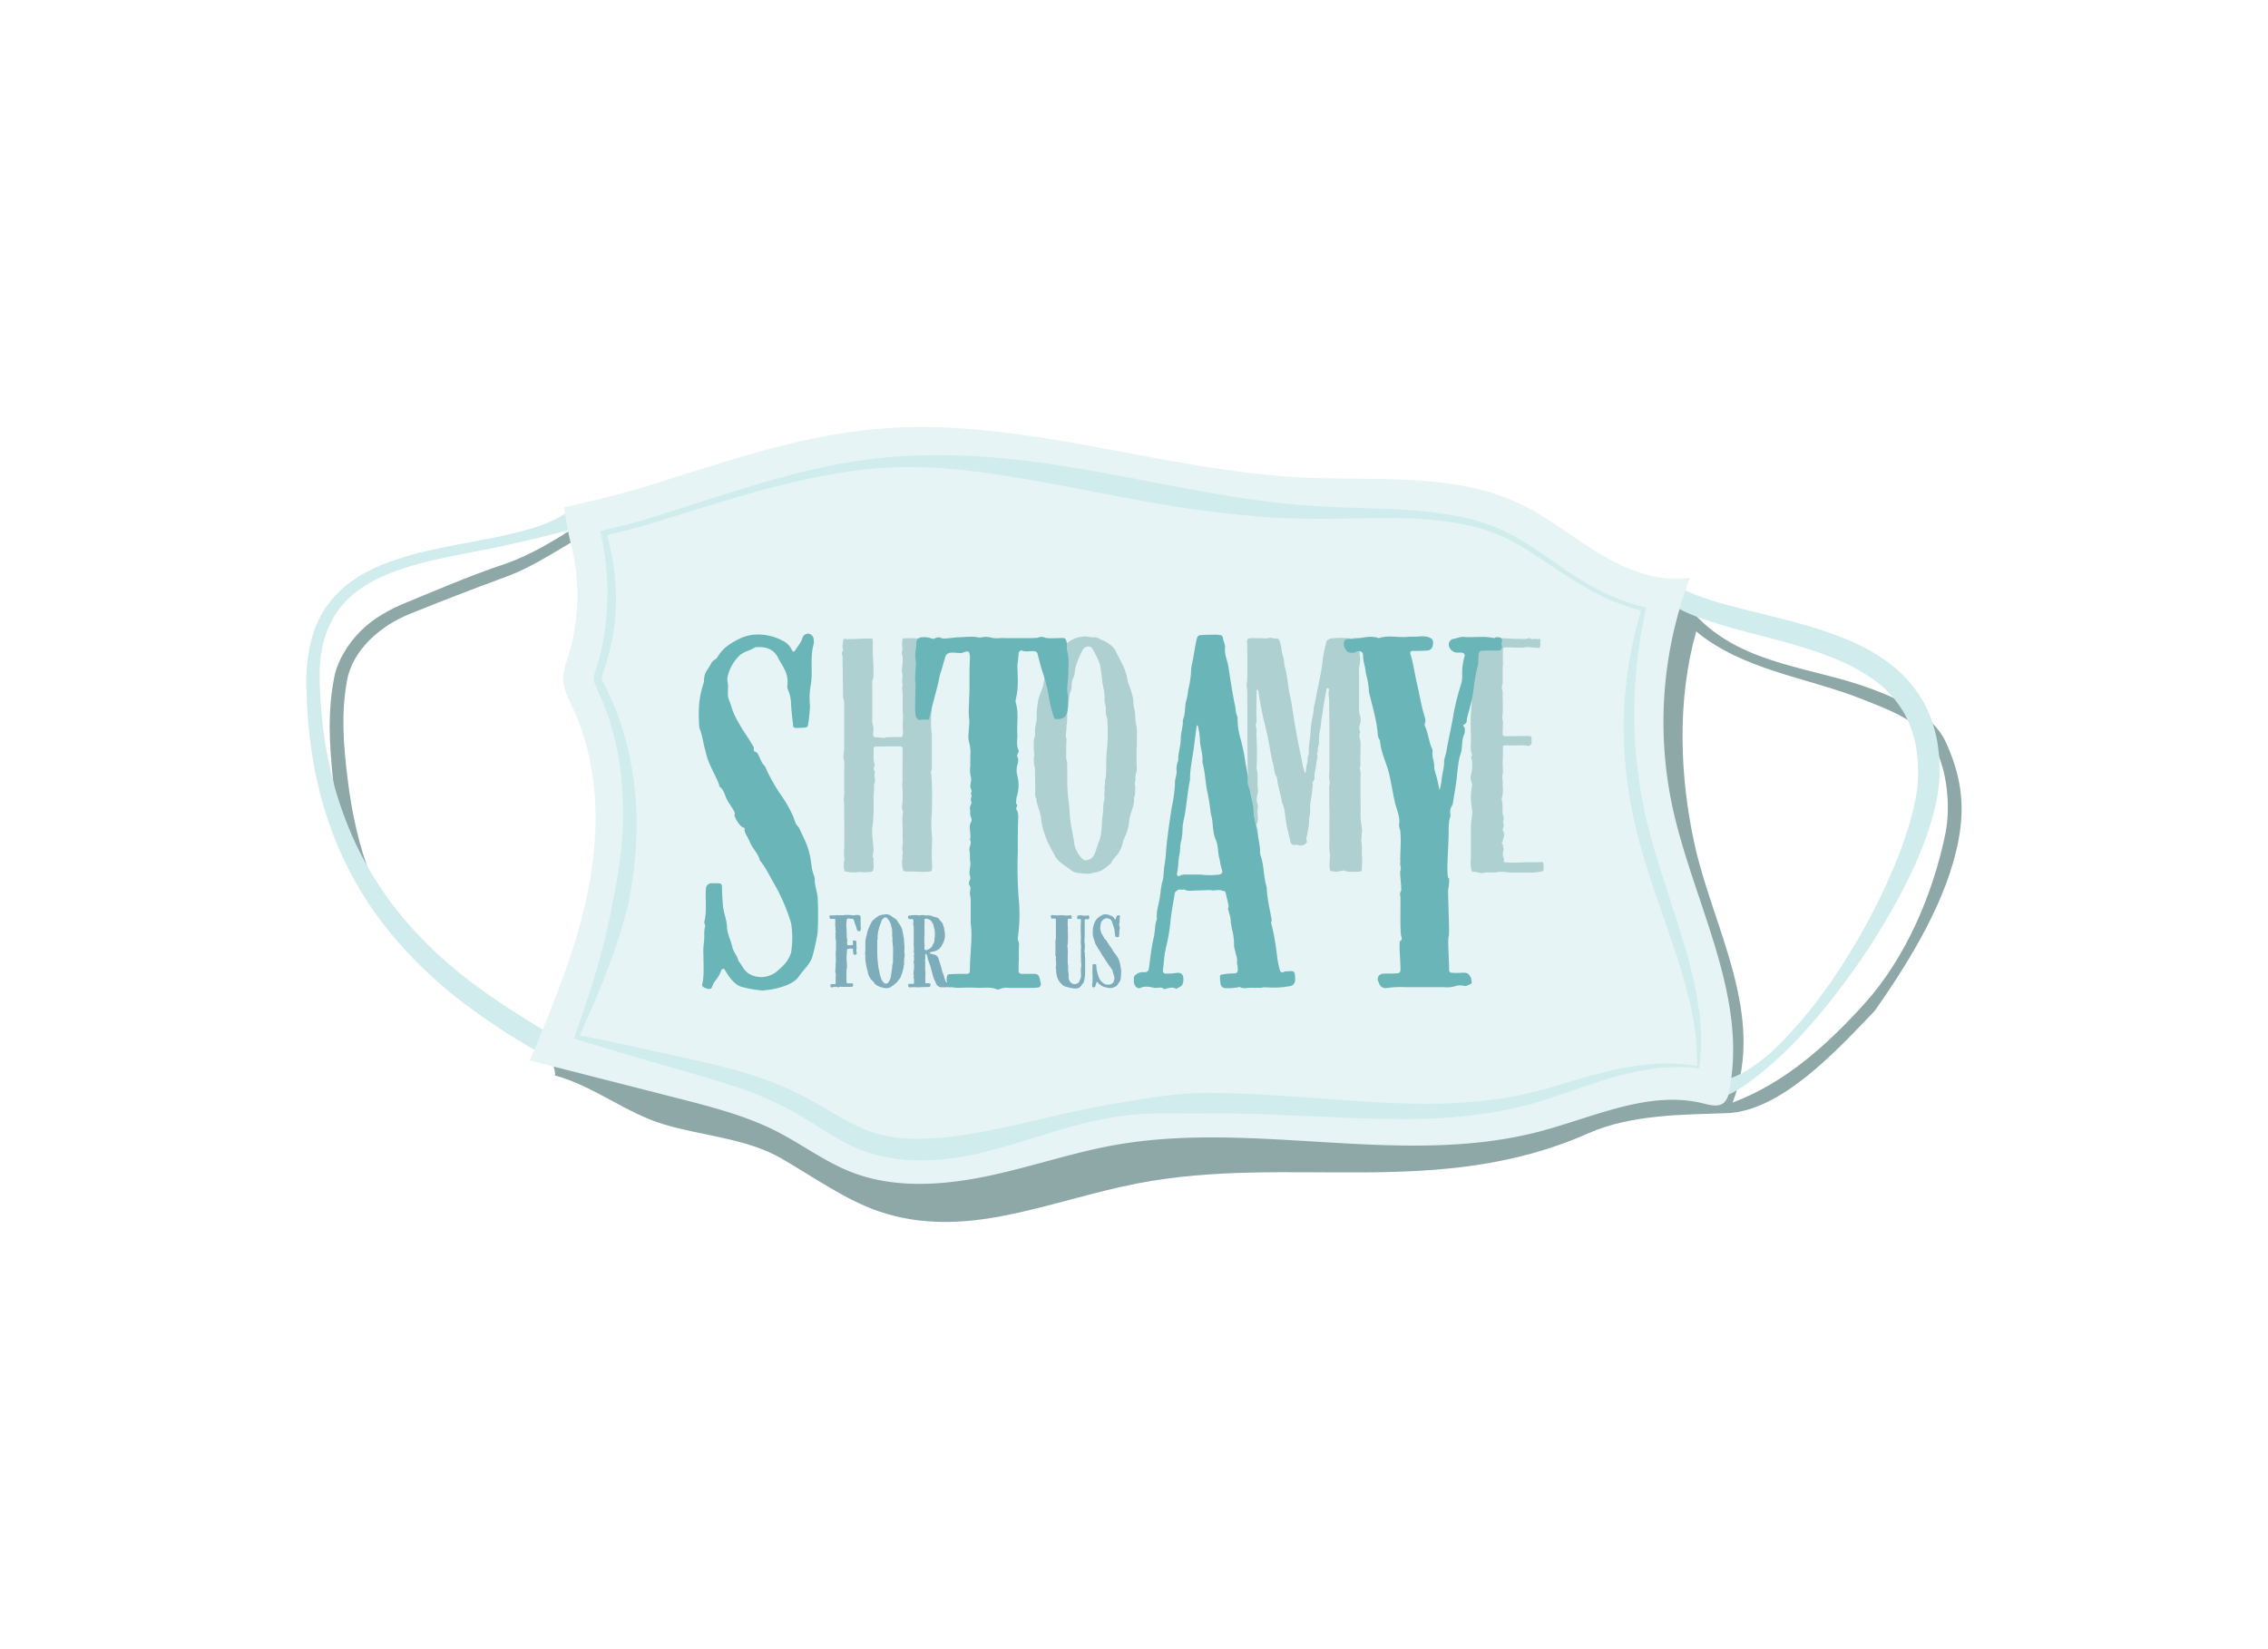 <svg xmlns="http://www.w3.org/2000/svg" viewBox="0 0 792 576"><defs><style>.cls-1{fill:#fff;}.cls-2{fill:#8da8a6;}.cls-3{fill:#d0eced;}.cls-4{fill:#e6f4f6;}.cls-5{fill:#7dacbb;}.cls-6{fill:#aed0d1;}.cls-7{fill:#6ab5b7;}</style></defs><g id="Layer_2" data-name="Layer 2"><g id="Layer_1-2" data-name="Layer 1"><rect class="cls-1" width="792" height="576"/><path class="cls-2" d="M679.59,259.41c-4.38-9.75-16-15.06-26.18-18.86C633,233,609.8,232.4,593.31,216.14c-7.64-7.9-6.43-5-5.88-6.48-11,1.66-11.79,3-21-2.77S548.11,194,538.29,189.37c-22.83-10.82-50.32-7.64-74.7-9-49.07-2.63-100-21-148.4-17.09-28.54,2.33-57,12.52-85.23,21.2-5.87,1.81-25-7.1-25-7.1s-2.86,4.61-2.68,5.79c-8.06,5.25-17.15,10.85-26.2,13.88-11.62,3.88-23.1,8.83-34.54,13.54-5.59,2.31-11.21,5.4-15.63,9.84s-8.09,10.37-9.21,16.21c-2.34,12.19-1.7,23.33-.35,36.23,2.43,23.32,12,45.92,28.94,62.37,13.87,13.44,30.61,23.66,47.4,33.2-.55,1.31,1.61,5.88,1.06,7.18,13.71,3.7,24.7,13.09,38.13,17.1,13.25,4,28.86,4.87,40.94,11.86,11.06,6.39,22.58,14.63,34.2,18.55,14.63,4.94,29.13,4.38,44.58,1.28,14.89-3,30.57-8.18,45.67-11.09,53.25-10.27,104.57,5.89,157.47-17.53,14.95-6.62,33.36-6.46,48.32-7,19-.71,38.36-21.91,51.61-35.74,13-18.51,25.28-39,29.22-59.42C686.26,281.23,684.87,271.13,679.59,259.41Zm-466.2,63.85c-3.19,15.37-8.17,29.92-14,44.68-17.42-10.31-35-20.41-50.25-33.1-17.78-14.79-25-40.16-27.73-62.63-1.51-12.13-2.3-22.76-.28-34.32,1.89-10.82,11.68-19.35,22-23.49,11.05-4.43,22.24-8.81,33.46-12.91,10.26-3.74,18.82-10,28.34-15.14.31,1.53,1.93,15.49,2.26,17.09,2.86,13.94,2.78,25.2-.75,38.88-.73,2.84-2,5.93-1.87,9,.18,3.28,1.79,6.32,3.2,9.27C216.78,279.55,217.55,303.18,213.39,323.26Zm465.92-31.92c-4.38,21.15-13.88,43.36-28.28,59.28-12.78,14.12-27.58,27.6-46,34.47,11.77-30.42-6.77-60.9-13.21-89.89-5.29-23.83-6.25-50.78.5-74.67,16.29,13.57,39.06,16.13,57.86,23.63,9.07,3.63,20.23,7.43,25.21,16.42C680,268.91,681.27,281.88,679.31,291.34Z"/><path class="cls-3" d="M583.92,203.7a44.75,44.75,0,0,0,6.73,3.43c2.36,1,4.85,1.87,7.36,2.67,5.06,1.57,10.29,2.84,15.57,4.14,10.54,2.65,21.37,5.19,31.86,9.61a65.69,65.69,0,0,1,15,8.64A43.46,43.46,0,0,1,672,245.76a46,46,0,0,1,5,17l.22,2.18c.06.73,0,1.45.07,2.18l0,2.17,0,1.09,0,1.11a56.62,56.62,0,0,1-1.16,8.66,96.94,96.94,0,0,1-5,16.17,158.42,158.42,0,0,1-7,15.13,238.91,238.91,0,0,1-17.36,28.14c-1.6,2.23-3.25,4.44-4.92,6.62s-3.37,4.35-5.12,6.48c-3.5,4.24-7.13,8.38-11,12.32a138.46,138.46,0,0,1-12.41,11.1,63,63,0,0,1-7.08,4.84,28.72,28.72,0,0,1-8.7,3.39l-.29-6.84a14.2,14.2,0,0,0,7-.89,34.65,34.65,0,0,0,7-3.5,68,68,0,0,0,12.14-10.44,143.09,143.09,0,0,0,10.52-12.28q2.48-3.21,4.82-6.52t4.5-6.73a226.85,226.85,0,0,0,15.54-28.34c4.39-9.77,8.24-19.88,10.19-30.06a49.45,49.45,0,0,0,.85-7.55c.06-1.22,0-2.54-.06-3.8,0-.64,0-1.28-.08-1.91l-.21-1.88a38.21,38.21,0,0,0-4.3-14.12,36.58,36.58,0,0,0-9.54-11.11,61.56,61.56,0,0,0-13.26-7.63c-9.58-4.17-20.06-6.78-30.61-9.54-5.28-1.4-10.61-2.86-15.92-4.66a62.37,62.37,0,0,1-15.58-7.42Z"/><path class="cls-3" d="M204.52,183.37c-6.12,1.88-12,3.4-17.82,4.78S175,190.87,169.21,192s-11.64,2.23-17.36,3.54a100.78,100.78,0,0,0-16.69,5.1,56.47,56.47,0,0,0-7.64,3.88l-1.75,1.2-.87.6c-.28.21-.54.44-.82.66l-1.62,1.34c-.51.48-1,1-1.49,1.47A31.32,31.32,0,0,0,113,224.24a45.76,45.76,0,0,0-1.29,8.36c0,.36-.06.71-.08,1.07v1.07l0,2.14c0,1.41.08,2.9.13,4.35a163.67,163.67,0,0,0,1.66,17.43,153.9,153.9,0,0,0,3.67,17A135.76,135.76,0,0,0,123,292a121.57,121.57,0,0,0,18.31,29.25,147.15,147.15,0,0,0,25.51,23.44c9.35,6.9,19.36,12.95,29.47,19L192.69,370a231,231,0,0,1-30.36-19.34,154.2,154.2,0,0,1-26.24-25.09,124.74,124.74,0,0,1-18.62-31.22,140.38,140.38,0,0,1-5.72-17.24,158.66,158.66,0,0,1-3.37-17.78,172,172,0,0,1-1.32-18,59.82,59.82,0,0,1,1.79-18.27,35.29,35.29,0,0,1,9.3-16.14c.57-.54,1.12-1.09,1.7-1.62l1.83-1.46c.31-.24.6-.5.92-.72l1-.65,1.94-1.29a57.76,57.76,0,0,1,8.24-4.06,108.87,108.87,0,0,1,17.32-5.12c5.83-1.3,11.68-2.36,17.49-3.48a162.33,162.33,0,0,0,17.19-4,46.89,46.89,0,0,0,15.39-7.71Z"/><path class="cls-4" d="M307.38,149.72c49.77-4.05,98.5,14.83,148.4,17.1,25.28,1.15,52-1.74,74.69,9,10,4.72,18.63,11.83,28.1,17.53s20.56,10.11,31.59,8.45A141.61,141.61,0,0,0,584,281.67c7.21,33.49,26.72,66.24,19.75,99.77a6.33,6.33,0,0,1-1.73,3.7c-1.87,1.61-4.76.87-7.19.26-19-4.72-38.16,4.77-57.06,9.76-47.91,12.63-99.51-3.92-148.36,4.75-15.45,2.74-30.31,8-45.67,11.09s-31.83,4.07-46.39-1.6c-9.35-3.64-17.38-9.79-26.3-14.32-10.65-5.41-22.41-8.42-34-11.4L185,370.39c8.28-19.76,16.61-39.68,20.61-60.64S209,266.47,199.9,247c-1.4-3-3-6-3.2-9.28-.17-3.07,1-6.06,1.87-9a72.09,72.09,0,0,0,.75-38.9A123.49,123.49,0,0,1,197,177.24s19.31-4.52,25.2-6.31C250.11,162.42,277.92,152.12,307.38,149.72Z"/><path class="cls-3" d="M321.16,405.3a60.84,60.84,0,0,1-16.7-2.35,47,47,0,0,1-7.94-3.17c-2.51-1.25-4.88-2.62-7.17-4-4.58-2.82-8.94-5.67-13.45-8.13a115.93,115.93,0,0,0-14.08-6.35c-9.73-3.63-20-6.3-30.17-9.28s-20.35-5.93-30.48-9.07h0l-.77-.2.28-.78c3.6-10.18,7-20.4,9.74-30.77,1.35-5.18,2.5-10.4,3.41-15.64a149.26,149.26,0,0,0,2.73-15.67,124.72,124.72,0,0,0,0-31.72,99.18,99.18,0,0,0-3.38-15.52c-.4-1.27-.77-2.55-1.26-3.78s-.89-2.5-1.43-3.71-1-2.44-1.59-3.67l-.84-1.88c-.14-.32-.27-.65-.41-1a6.62,6.62,0,0,1-.37-1.31v-.19a5.18,5.18,0,0,1,.18-1.11l.23-.83.48-1.58c.33-1,.65-2,.93-3.05.58-2,1-4.1,1.43-6.17A96.47,96.47,0,0,0,212,211.77a91,91,0,0,0-.22-12.68,101.85,101.85,0,0,0-1.93-12.59h0l-.2-1,.91-.22c3.81-.91,7.6-1.84,11.37-2.86,1.89-.49,3.72-1.05,5.59-1.65l5.6-1.75c7.46-2.36,14.89-4.81,22.38-7.13s15-4.6,22.62-6.54a218.45,218.45,0,0,1,23.18-4.62A178.24,178.24,0,0,1,325,159a234.36,234.36,0,0,1,23.71.95c15.76,1.37,31.27,4.17,46.63,7.08s30.61,6,46,8c7.7,1,15.4,1.65,23.2,2s15.63.51,23.49.9a140.4,140.4,0,0,1,23.5,2.9,69.11,69.11,0,0,1,11.37,3.58A70.67,70.67,0,0,1,533.34,190c6.66,4.22,12.88,9,19.53,13a73.92,73.92,0,0,0,21.31,9.05h0l.68.16-.15.72a169.36,169.36,0,0,0-4,40.27c.09,3.36.26,6.73.57,10.08.15,1.68.29,3.35.51,5s.42,3.34.67,5A171.64,171.64,0,0,0,576.68,293c3.56,13,8.26,25.83,12.06,39,.94,3.3,1.79,6.63,2.58,10s1.39,6.76,1.89,10.17a91.41,91.41,0,0,1,.82,10.32,68.16,68.16,0,0,1-.68,10.31h0l0,.38-.39-.05a63.65,63.65,0,0,0-17,.35,107.51,107.51,0,0,0-16.56,4c-5.44,1.71-10.82,3.67-16.29,5.48a138.65,138.65,0,0,1-16.81,4.63,181.68,181.68,0,0,1-34.69,3.25c-11.58.06-23.11-.49-34.56-1s-22.86-1.07-34.2-.94c-5.67.06-11.33,0-17,0a104.11,104.11,0,0,0-16.92,1.28A159.79,159.79,0,0,0,372.3,394c-5.49,1.55-10.93,3.34-16.46,5s-11.14,3.29-16.92,4.46c-2.89.57-5.82,1.06-8.78,1.38A89.25,89.25,0,0,1,321.16,405.3Zm0-7.56c10.92-.09,21.95-2.29,33.1-4.74l16.81-3.86c5.64-1.27,11.3-2.52,17.05-3.47s11.48-2,17.26-2.76a120.9,120.9,0,0,1,17.41-1.2c11.61.11,23.14.89,34.59,1.69s22.85,1.75,34.23,2a184.22,184.22,0,0,0,33.88-1.9A135.1,135.1,0,0,0,542,379.63c5.48-1.61,11-3.3,16.59-4.73a109.86,109.86,0,0,1,17.09-3.15,61.65,61.65,0,0,1,17.32.68l-.43.34h0a81.56,81.56,0,0,0-.35-10.14c-.33-3.35-.9-6.68-1.55-10a181.31,181.31,0,0,0-5.42-19.53c-4.19-12.89-9.16-25.64-12.73-38.95a153.19,153.19,0,0,1-4.16-20.28c-.23-1.72-.45-3.43-.6-5.15s-.32-3.44-.43-5.16c-.23-3.45-.29-6.91-.29-10.36a141.44,141.44,0,0,1,6.28-40.66l.53.88h0a78.12,78.12,0,0,1-21.75-9.17c-6.79-4-13.1-8.69-19.73-12.75a65.15,65.15,0,0,0-10.31-5.21A68.58,68.58,0,0,0,511,183.12,125.56,125.56,0,0,0,487.87,181c-7.78-.14-15.6.11-23.46.18s-15.79-.07-23.66-.66A416.8,416.8,0,0,1,394,174c-15.41-2.81-30.65-6-46-8.31s-30.88-3.46-46.3-1.68-30.59,5.6-45.56,10c-7.49,2.22-14.95,4.58-22.45,6.86l-5.61,1.74c-1.85.59-3.76,1.17-5.66,1.66-3.8,1-7.6,1.95-11.4,2.9l.71-1.18h0a80.07,80.07,0,0,1,2.69,12.77,83,83,0,0,1,.63,13.09,68.77,68.77,0,0,1-1.6,13c-.48,2.14-1,4.27-1.67,6.36-.3,1.06-.61,2.1-.94,3.12l-.46,1.5-.19.73a3.53,3.53,0,0,0-.1.47v-.19a6.5,6.5,0,0,0,.22.62q.18.43.39.87l.86,1.79c.61,1.21,1.16,2.48,1.74,3.72s1.08,2.53,1.6,3.8,1,2.57,1.44,3.86a102.9,102.9,0,0,1,4.16,15.94,118.78,118.78,0,0,1,1.74,16.4,125.91,125.91,0,0,1-.56,16.48,148.53,148.53,0,0,1-2.47,16.29q-2.07,8-4.77,15.7c-3.58,10.3-7.85,20.28-12.4,30.1l-.49-1h0c10.4,2.1,20.75,4.37,31.1,6.64s20.75,4.42,31.05,7.78A108.62,108.62,0,0,1,278.8,382c4.89,2.45,9.5,5.25,14,7.83s8.95,4.94,13.62,6.16A53.4,53.4,0,0,0,321.16,397.74Z"/><path class="cls-5" d="M290.21,344.83A.92.92,0,0,1,290,344a.35.35,0,0,1,.35-.28,9.57,9.57,0,0,1,1.09,0c.28,0,.36-.07.36-.36a4.28,4.28,0,0,0,0-1,3.45,3.45,0,0,0,0-.86c0-.36.18-.76,0-1.16.21-.35-.19-.68-.08-1.07,0-.08,0-.19,0-.3a4.83,4.83,0,0,1,.08-1.07,5.26,5.26,0,0,0,0-1c0-.57.14-1.15.1-1.76l-.07-1.81c0-.61.11-1.23.11-1.83,0-.94,0-1.88,0-2.81a.72.72,0,0,0-.07-.4c-.18-.33,0-.65-.11-1s.18-.58,0-.87.18-.54,0-.8a1.16,1.16,0,0,0,0-.86c-.15-.25.11-.54,0-.86a1.72,1.72,0,0,1-.08-.8v-1.91a.23.23,0,0,0-.25-.25c-.39,0-.79,0-1.19,0a.56.56,0,0,1-.57-.47,1.1,1.1,0,0,1,0-.51.23.23,0,0,1,.25-.25c.54,0,1.07,0,1.58,0,.33,0,.69-.11,1-.08a2.11,2.11,0,0,0,1,0,4.5,4.5,0,0,0,1.27,0,4.63,4.63,0,0,1,1.19-.07,7,7,0,0,1,1.51.11,6.75,6.75,0,0,0,1.19,0c.32-.29.72,0,1-.07a.78.78,0,0,1,.87.68c0,.29,0,.62,0,.9v2.13a2.38,2.38,0,0,0,.07.68c.11.36-.1.69-.1,1.05,0,0-.07.07-.07.07a1,1,0,0,1-.94,0,1.94,1.94,0,0,1-.33-.68,7.43,7.43,0,0,0-.54-1.63,16.18,16.18,0,0,0-.54-1.62.34.34,0,0,0-.36-.25l-1.26-.1c-.11,0-.22-.05-.29-.05a.63.63,0,0,0-.5.55,14.92,14.92,0,0,0-.15,1.76,41,41,0,0,1,.15,4.19,1.31,1.31,0,0,0,.1.5,4.7,4.7,0,0,1,.08,1.29c-.18.22,0,.44,0,.65s.11.44.29.44c.5,0,1,0,1.47-.07.22,0,.22.1.25-.37,0-.28,0-.57,0-.79s-.1-.25,0-.33a.81.81,0,0,1,.76-.1c.36.15.4.18.43.57a13.28,13.28,0,0,0,.11,2c0,.1-.07.21-.07.28a2.61,2.61,0,0,0,.07,1.3.66.66,0,0,1-.11.58.29.29,0,0,1-.28.21h-.4a.32.32,0,0,1-.36-.28,2.16,2.16,0,0,0-.11-.79c-.11-.18,0-.37,0-.58s0-.54-.39-.47a2,2,0,0,1-.47,0c-.39-.11-.76.15-1.15.19,0,0-.11.1-.11.14V332c0,1-.22,1.9-.15,2.84l.15,2.31a3.73,3.73,0,0,1-.15,1.4c-.07.11,0,.25,0,.4a37.94,37.94,0,0,0,0,4.1c0,.3.11.4.36.4l1.66,0a.34.34,0,0,1,.21.14,1.42,1.42,0,0,1,0,.79.58.58,0,0,1-.5.29c-1.12,0-2.24,0-3.35,0a2.69,2.69,0,0,0-1.09.11.76.76,0,0,1-.5,0c-.29-.1-.54-.25-.83,0-.32-.22-.57,0-.87.07h-.39A.27.27,0,0,1,290.21,344.83Z"/><path class="cls-5" d="M307.23,344.64a5.31,5.31,0,0,1-1.8-1.07c-.07-.37-.9-1.16-1.12-1.37a5.2,5.2,0,0,1-1.3-2.92,19.67,19.67,0,0,1-.64-2.81c0-.11,0-.22,0-.3a4.4,4.4,0,0,1-.18-1.58c0-.46,0-.93-.08-1.4s.08-.87.08-1.3,0-1,0-1.44V329a12,12,0,0,1,.5-2.56,3.75,3.75,0,0,0,.11-.57c0-.15,0-.3.08-.4a23.77,23.77,0,0,1,1.58-3.61,10.11,10.11,0,0,1,2.52-2.05,7.87,7.87,0,0,1,2.6-.47,2.68,2.68,0,0,1,1.84.76c.82.64,1.76.9,2.12,1.91a8.51,8.51,0,0,1,1.55,2.81c0,.14.25,1.26.29,1.37a10.85,10.85,0,0,0,.22,1.33,3,3,0,0,1,.1,1,11,11,0,0,0,.11,1.48,10.27,10.27,0,0,1,0,1.84,4.63,4.63,0,0,0,.1,1.4c.08.11,0,.29,0,.4,0,.58-.18,1.11-.18,1.66a13.89,13.89,0,0,0,0,1.58c-.29.47-.07,1-.32,1.48a14.84,14.84,0,0,1-.83,2.66c-.22.87-.83,1.12-1.23,1.92,0,.1-1.11.75-1.18,1.12a2,2,0,0,0-.94.57,3,3,0,0,1-2.13.47A9,9,0,0,1,307.23,344.64Zm3-1.58a2.31,2.31,0,0,0,.4-.65,2.46,2.46,0,0,0,.43-1.19c.18-1,.36-2.31.5-3.31a4.18,4.18,0,0,1,.26-1.59.93.93,0,0,0,0-.29c0-1.83.11-3.71,0-5.55a20.18,20.18,0,0,1-.18-2.2,3.91,3.91,0,0,0,0-.9,2.24,2.24,0,0,1-.07-1c0-.29-.07-.69,0-1a5.89,5.89,0,0,0-.32-1.77,3.59,3.59,0,0,0-.11-.57,5.15,5.15,0,0,0-1.33-2.31c-.15-.11-.22-.29-.4-.29s-.5-.07-.68.11c-.37.36-.8.65-.94,1.15-.22.87-.65,1.62-.83,2.49a13.13,13.13,0,0,0-.5,2.63v.47a1.24,1.24,0,0,1,0,.61,1.35,1.35,0,0,0-.11.57v3a36.25,36.25,0,0,0,.36,6c0,.91.47,1.74.47,2.67.36,1,.5,2.27,1.48,3.06a.78.78,0,0,0,.86.33C309.68,343.46,310.08,343.49,310.22,343.06Z"/><path class="cls-5" d="M317.51,344.83a.28.28,0,0,1-.22-.15,1,1,0,0,1-.07-.94.18.18,0,0,1,.18-.1c.14,0,.5,0,.68,0,.33-.07.65,0,1,0a2.71,2.71,0,0,0,.07-1.2,1.83,1.83,0,0,0-.15-1.07v-.12c.26-.39,0-.82,0-1.25a1.94,1.94,0,0,1,0-.4,10.87,10.87,0,0,0,.15-3.06,1.63,1.63,0,0,1,0-1.09,1.52,1.52,0,0,0,0-.79c-.08-.21.14-.43,0-.65s0-.39.07-.58,0-.17,0-.28c0-.32-.14-.58-.14-.9s.18-.58,0-.87a2,2,0,0,0,0-1,5,5,0,0,1,0-1V324a3.66,3.66,0,0,0-.15-1.08,1.94,1.94,0,0,1,0-.8.89.89,0,0,0,.07-.28c-.07-.25,0-.58-.18-.76s-.5-.07-.76-.07h-.11c-.72,0-.9-.14-.86-.86,0-.22.11-.33.29-.33a12.3,12.3,0,0,1,3.78-.11.45.45,0,0,0,.18,0,3.34,3.34,0,0,1,1.69,0,1.61,1.61,0,0,0,.69,0,4.17,4.17,0,0,1,1.8.25c.76.43,2.13.36,2.52,1.19.19.4,1.09,1.12,1.19,1.55s.25.75.37,1.15.14.83.28,1.55a11.07,11.07,0,0,1,.11,1.51,6.83,6.83,0,0,1-1.08,3.25,3.63,3.63,0,0,1-2.2,1.95c-.25.1-1.37.32-1.62.43s-.51.07-.36.47c.69.25,2,.43,2.13.68.53.25.68.76.9,1.08a4.06,4.06,0,0,0,.18.68c.25.94.64,1.88.86,2.85a3.07,3.07,0,0,1,.15.58,3.37,3.37,0,0,0,.25.86,9,9,0,0,1,.54,1.59,3.18,3.18,0,0,0,.29.87c.14.25.1.61.39.79s.4.47.69.5a1.91,1.91,0,0,0,.51.11c.17.11.39-.07.53.18a.77.77,0,0,1,.07.76c-.07.14-.07.25-.25.29s-.21.07-.28,0a14.27,14.27,0,0,0-2.06,0h-1a2.7,2.7,0,0,1-1.15-.47,2.41,2.41,0,0,1-.68-1,4.25,4.25,0,0,0-.33-.77,7.42,7.42,0,0,1-.72-2c-.32-1.08-.58-2.16-.9-3.24l-.54-1.52a4.83,4.83,0,0,1-.4-1.44,11.71,11.71,0,0,0-.4-1.19.27.27,0,0,0-.29,0s-.07.07-.1.14v.83a6.75,6.75,0,0,0,0,.9c0,.25-.25.47-.08.76s-.07.57.08.83c-.18.29,0,.61,0,.89a1.82,1.82,0,0,0-.08.76,13,13,0,0,1,.08,2.92v1.91c0,.22.1.29.32.29s.69,0,1,0,.47.14.47.5c0,.08,0,.11,0,.18,0,.36-.3.72-.62.65a4.53,4.53,0,0,0-1.22,0c-.76,0-1.48,0-2.24.07-.18,0-.32.11-.54,0a13.61,13.61,0,0,0-2.05,0A4.09,4.09,0,0,1,317.51,344.83Zm6.16-13c.47-.33.87-.29,1.4-.8a1.68,1.68,0,0,0,.54-.79s0-.11.08-.18c.17-.47.36-.5.54-1,.07-.18,0-.4.1-.58s-.14-.57.08-.87c.1-.14,0-.39,0-.42a10.85,10.85,0,0,0,0-2.21c-.14-.83-.36-1.15-.46-2-.08-.36-.33-.5-.47-.82a2,2,0,0,0-1.45-1.16,1.49,1.49,0,0,0-1-.07c-.11,0-.18,0-.18.11a3.52,3.52,0,0,0,0,.65v1.11c0,.36,0,.72-.07,1.08a5.78,5.78,0,0,1,.07,1.45c-.11.35.11.72-.07,1,.25.36-.07.68,0,1a22.46,22.46,0,0,0,.07,2.59c0,.4.11.36,0,.76a2.41,2.41,0,0,0,0,.9.19.19,0,0,0,.18.18C323.24,331.85,323.49,331.92,323.67,331.82Z"/><path class="cls-5" d="M372.26,344.64a2.85,2.85,0,0,1-1.52-.93,5.45,5.45,0,0,1-1.62-2.6,2.24,2.24,0,0,1-.11-.5,9.65,9.65,0,0,1-.21-1.87,1.18,1.18,0,0,0-.08-.4.82.82,0,0,1,0-.58,8.83,8.83,0,0,0,0-2.41c0-.22-.1-.4,0-.65a.73.73,0,0,0,0-.5,2.9,2.9,0,0,1-.14-1.37v-3a5.54,5.54,0,0,1,.14-1.91,1.26,1.26,0,0,0,0-.4c0-2,0-3.89,0-5.87v-.51a.38.38,0,0,0-.33-.32c-.32,0-.68,0-1,0a.44.44,0,0,1-.4-.37,3.13,3.13,0,0,1,0-.61c0-.11.11-.18.19-.22l.46,0a13.4,13.4,0,0,0,3.21,0,8.79,8.79,0,0,0,2.66.07h.4c.18,0,.4.36.32.47s.08.36,0,.58c0,.07-.35.15-.43.15a4.14,4.14,0,0,1-.61,0c-.25,0-.33.1-.33.39v.11c0,.4,0,.79,0,1.19s0,.75,0,1,.18.79,0,1.19a33.36,33.36,0,0,1,0,4.69c0,.21-.07.39-.07.61a1,1,0,0,0-.07.29,14.43,14.43,0,0,1,.14,3.09c0,.84,0,1.7,0,2.53a1.3,1.3,0,0,0,0,.4,6.33,6.33,0,0,1,.14,1.58,7.45,7.45,0,0,0,.18,2.2,4.13,4.13,0,0,1,0,.61,3,3,0,0,0,.5,2.09,1.89,1.89,0,0,0,2.74.47.52.52,0,0,0,.33-.25,12.84,12.84,0,0,1,.61-1.34,5,5,0,0,0,.14-1.8,7.93,7.93,0,0,1,.07-2.38,2,2,0,0,0,0-.9,5.25,5.25,0,0,0-.1-.82c.17-.3-.08-.51,0-.8s0-.57,0-.9v-2.52a7.68,7.68,0,0,0,0-1.59,9.7,9.7,0,0,1,0-2c0-2-.18-4,0-6v-.72c0-.22,0-.29-.29-.33s-1,.18-1-.18l0-.72c0-.11.07-.25.11-.25a4.41,4.41,0,0,1,1.19-.15,6.31,6.31,0,0,0,2.7,0c.15,0,0,.07.07.18a1.09,1.09,0,0,1,.11.58c0,.35,0,.57-.29.61h-.89c-.3,0-.4.11-.4.36,0,1.12,0,2.27,0,3.42,0,.76,0,1.55,0,2.31a10.12,10.12,0,0,0,0,2.52,2.38,2.38,0,0,1,.07.9,10.87,10.87,0,0,1-.14,1.51c-.07.47.29.91.11,1.37a17.6,17.6,0,0,1,.11,3c0,1.15,0,2.34,0,3.53a13.09,13.09,0,0,1-.43,2.85,1.83,1.83,0,0,1-.44.79,2.71,2.71,0,0,0-.36.46c-.32.4-.57.84-1.08,1C375.46,345.58,373.23,344.86,372.26,344.64Z"/><path class="cls-5" d="M386.39,344.86c-1.08,0-1.8-.68-2.6-1.22a1.11,1.11,0,0,1-.28-.29c-.11-.18-.18-.36-.37-.43a1.62,1.62,0,0,0-.28.39c-.18.36-.22.87-.4,1.19a.58.58,0,0,1-.83.29.27.27,0,0,1-.21-.29,4.13,4.13,0,0,1,.1-1.48.11.11,0,0,0,0-.1c0-.8.07-1.55,0-2.38a19.88,19.88,0,0,1,0-2.56l0-.54c0-.25-.11-.54.14-.62a1.91,1.91,0,0,1,1,0c.1.08.25.15.17.33s.08.36.08.54a2.18,2.18,0,0,0,.1,1.08,1,1,0,0,1,.07.33,13.75,13.75,0,0,0,.73,2.48,4.51,4.51,0,0,0,1.62,1.91,1.91,1.91,0,0,0,.94.36,3,3,0,0,0,1.26,0l.54-.21a1.66,1.66,0,0,0,.83-1.16c.07-.25.11-.5.18-.79a.94.94,0,0,0,0-.29c-.25-.57-.22-1-.47-1.55a7.37,7.37,0,0,1-.22-.9,1.51,1.51,0,0,0-.18-.36c-.4-.58-.83-1.12-1.22-1.69-.55-.76-1-1.52-1.52-2.31-.25-.46-.86-1.11-.86-1.33a13.79,13.79,0,0,0-1.33-2.06c0-.32-.44-.58-.4-.72s-.65-.86-.79-2a6,6,0,0,1-.58-3v-.39a6.44,6.44,0,0,1,.5-2.46,4.44,4.44,0,0,1,1.23-2,8.78,8.78,0,0,1,1.51-1,1.06,1.06,0,0,1,.54-.22,4.27,4.27,0,0,1,1.91.14c.18.08.22.18.4.22a1.88,1.88,0,0,1,1.26.79c.11.11.18.33.32.47s.26.18.33,0a3,3,0,0,1,.18-.58,1.37,1.37,0,0,1,.39-.69.31.31,0,0,1,.37-.07c.14.11.39-.11.5.15a.29.29,0,0,1,.07.29,2.77,2.77,0,0,0-.14,1.08,4,4,0,0,1-.08,1.19,1.64,1.64,0,0,0,0,1.07,1.35,1.35,0,0,1,.08,1,7,7,0,0,0-.12,1.29,2.54,2.54,0,0,1-.1,1c0,.1.1.28-.07.43a1,1,0,0,1-.69.11c-.11,0-.46-.07-.5-.19-.08-.46-.18-1-.22-1.47a6.63,6.63,0,0,0-.39-1.91c-.15-.47-.47-1.41-.62-1.91a1.49,1.49,0,0,0-1.37-1c-.4-.26-.75-.08-1.15.1a2.29,2.29,0,0,0-1.26,1.34,8.68,8.68,0,0,0-.29,2,5,5,0,0,0,.33,1.34c.07.5.82,1.4,1,1.91s.54.58.83,1c.36.65.64.94,1,1.59a1.74,1.74,0,0,0,.22.36c.61.61.9,1.48,1.48,2.16.14.44.61.62.75,1.05a6.93,6.93,0,0,1,1.26,2.74,8,8,0,0,1,.25,1.37,6.79,6.79,0,0,1,.22,1.51c-.07.79-.07,1.62-.18,2.45a3,3,0,0,1-.65,1.51,7.07,7.07,0,0,1-.76,1.05,2.05,2.05,0,0,1-.68.39,3.54,3.54,0,0,1-1.51.4A3.36,3.36,0,0,1,386.39,344.86Z"/><path class="cls-6" d="M295.18,304.4c-.67-.29-.58-3.26-.39-3.65s0-1.43-.09-2.3c.29-5.27.09-11.11.09-16.77.1-1.05-.28-2-.09-3.17a14.48,14.48,0,0,0,.09-2.87v-6.23c0-1.53.29-3.17-.28-4.79-.1-.2.09-.48.09-.77-.09-.86.29-1.63.19-2.49V247.07a8.46,8.46,0,0,0-.38-3.44c-.19-.39,0-1.06,0-1.54-.1-3.83-.1-7.67-.19-11.5a5.09,5.09,0,0,0-.19-2.11c-.29-.58.38-1,.38-1.53a.73.73,0,0,0-.19-.48,12.31,12.31,0,0,1,.29-3.07c.19-.39.57-.29,1.05-.19a4.08,4.08,0,0,0,1.05,0c2.88,0,7.38-.38,8-.1.29.29.1,2.49.19,4.89,0,2.11.29,4.32.19,6.42a7.09,7.09,0,0,1-.28,3.16c-.29.48-.1,1.06-.1,1.64v11.21a8.7,8.7,0,0,0,.29,3.16,8.37,8.37,0,0,1,0,2.69c-.1.76.19,1.24.86,1.24a19.42,19.42,0,0,1,2.4.2c.76.19,1.34-.39,2-.2a3.4,3.4,0,0,0,1.05-.09h3.74c.68-1.34.2-2.78.29-4.22s.1-2.68.1-4h-.1c0-2-.09-4.13,0-6.14.1-1.25-.48-2.59,0-3.83a4.61,4.61,0,0,1-.09-2.3,10.65,10.65,0,0,0-.2-2.4c0-2.11.68-4,0-6.14-.19-.57.2-1.15.2-1.73a9.59,9.59,0,0,1,0-3.35c.19-.67.95-.29,1.62-.38,1.54-.19,6.81.38,8.25,0,.38-.09.1,3.26.19,4,.09,2.77-.09,5.08-.09,7.85a32.23,32.23,0,0,0,.28,5.28c.2,2.49-.1,5.17,0,7.67a34.24,34.24,0,0,0,0,8.82v11.11c0,.58,0,1.73-.28,1.73s.66.86.28,14.47a43.25,43.25,0,0,0,.1,8.63c0,2.21-.2,5.66-.1,7.86,0,.48.38,3.64-.28,3.93-1.44.48-7.1,0-8,.1a6.82,6.82,0,0,1-1.35-.1c-.76-.29-.76-2.49-.76-3.73a1.73,1.73,0,0,0,0-1.54c.58-1-.1-2.11.1-3.17a11.94,11.94,0,0,0,.09-3.16v-3.26c0-1.05-.09-2.1-.09-3.26s.38-2.49.09-3.16c-.48-1,0-2.21,0-3.26V276.6c0-1.25-.29-3,0-3.74.19-.38-.19-.19,0-.86-.09-.77,0-7,0-9.11v-1.05c-.09-1.06-.09-1.15-1.34-1.15h-3.16c-1.63,0-3.26,0-4.89.09a.67.67,0,0,0-.77.77c.19,1.82-.29,3.64.38,5.37.2.28-.09.67-.19,1s-.19.86,0,1.05c.58.77-.09,1.63.19,2.49a3.78,3.78,0,0,1-.28,2.69c.28,1.53-.1,3.06-.1,4.69a71.1,71.1,0,0,1-.29,9.4c-.57,2.87.29,5.94.29,8.82,0,1.15-.58,1.72,0,2.78.19.38-.38,1.05,0,1.05,0,2.11.19,3.26-.67,3.55a15.37,15.37,0,0,1-1.92.19c-.95.19-1.82-.29-2.87,0a14.58,14.58,0,0,1-2.88,0C296.23,304.49,295.56,304.49,295.18,304.4Z"/><path class="cls-6" d="M379.67,305.17c-.3,0-2.88-.2-3.17-.3a4.65,4.65,0,0,1-2.39-.86c-1.82-1.62-4.32-2.58-5.66-5-1.73-3.26-2.88-5.08-3.93-8.53a22.27,22.27,0,0,1-1-4.89c-.1-1.73-1.63-4.89-1.63-6.62a3.78,3.78,0,0,1-.38-2.3c0-2.3,0-4.6-.1-6.9a5.91,5.91,0,0,0-.29-2.59c-.19-.38,0-.86-.09-1.34-.19-1,.29-1.82.09-2.78a12.43,12.43,0,0,1-.09-2.68,7,7,0,0,1,.38-3.36,4.69,4.69,0,0,0,0-1.63,14.89,14.89,0,0,1,.39-2.87,9.78,9.78,0,0,0,.19-2.88,33.07,33.07,0,0,1,.47-4.41c.1-1.53,1.16-3.73,1.64-5.17s.48-3.07,1.05-4.6a12.5,12.5,0,0,1,.57-1.73c.39-1,1.44-1.53,1.92-2.49a9.11,9.11,0,0,1,1.25-2.78,15.13,15.13,0,0,1,4.5-4.41,9.74,9.74,0,0,1,5.18-1.72c.76-.1,2.3.28,3.07.28a3.59,3.59,0,0,1,2.68.77c1.54.38,4.32,2.11,5.18,3.83,1.72,3.55,3.93,6.91,4.31,10.83a38.72,38.72,0,0,1,1.73,5.28c.38,1.43.09,3,.57,4.21.48,1.92.19,3.84.67,5.66a13.81,13.81,0,0,1,.2,4c.09,1.44,0,2.78,0,4.22h-.1c0,2.39,0,4.78.1,7.18,0,1.15-.68,2.21-.48,3.36.19.67-.39,1.34-.2,2a5.6,5.6,0,0,1,.1,1.82,5.91,5.91,0,0,1-.29,2.59.75.75,0,0,0-.09.77c.09,2.39-1.35,4.79-1.64,7.19a17.46,17.46,0,0,1-1.72,6.32c-.58,1-.76,3.26-1.44,4-.76,2.3-2.3,2.59-3.16,4.79a19.81,19.81,0,0,1-2.68,2.11c-1.44,1.15-3.27,1.15-5,1.63A1.94,1.94,0,0,1,379.67,305.17Zm3.44-9.31a18.3,18.3,0,0,1,.68-2c1.24-3.07.76-6.32,1.34-9.68.19-1.53,0-3.16.48-4.7a7.77,7.77,0,0,0,0-2.1,7.88,7.88,0,0,0,.09-2.11c-.09-.77.29-1.35.2-2s.19-1.44.28-2.12c.2-3.16,0-6.32.39-9.49a67.34,67.34,0,0,0,.09-10.73.29.29,0,0,0-.09-.19,7.23,7.23,0,0,1-.39-3.17c0-1.14-.57-2.2-.48-3.35.2-2.11-.48-4-.76-6.14-.19-1.72-.39-3.35-.67-5.08-.39-2.39-1.73-4.4-2.78-6.42a1.65,1.65,0,0,0-2-.67,2.24,2.24,0,0,0-1.53,1.25c-1.25,2.58-2.49,5.18-2.69,8.14a4.06,4.06,0,0,1-.28,1.06,6.48,6.48,0,0,0-.77,3.26,3.05,3.05,0,0,1-.19,1.34c-1,2.4-.67,5-1.24,7.48-.29,1.63.09,3.35-.39,5,.19,1.63-.57,3.26.1,4.89.09.1-.1.29-.1.48-.09,2-.09,4-.09,6.13.57,1.44.28,2.88.38,4.41v2.78a63.19,63.19,0,0,0,.38,7c.38,2.3.38,4.7.67,7.09.29,2.69,1,5.28,1.35,8a4.44,4.44,0,0,0,.18,1.06,9.8,9.8,0,0,0,3.17,5.07c.29.2.57.1.95.1C382.06,300,382.25,298.17,383.11,295.86Z"/><path class="cls-6" d="M435.78,304.49c-.38-.57-.48-3.16-.1-3.26.1,0,.2-.18.2-.38-.48-1.72-.1-3.55-.29-5.27-.1-1,.57-1.82.19-2.78a6.31,6.31,0,0,1-.1-3c.1-2.11-.28-4.31.29-6.43a12.31,12.31,0,0,1-.29-4.21,9.36,9.36,0,0,1,.29-3.64c-.48-2-.09-4.13-.19-6.14a11.11,11.11,0,0,1-.1-1.82c-.09-7.19-.09-14.38-.09-21.47-.1-2.3.19-4.51-.29-6.72a18,18,0,0,0,.29-3.92v-7.77a22.23,22.23,0,0,1,0-2.59,2.53,2.53,0,0,1,.19-2c1.06-.38,3.16-.1,4.41-.19,1.05,0,2.21.29,3.26-.19a14.72,14.72,0,0,0,2.87.38c.48.1.77,1.54,1.16,3.26a9.51,9.51,0,0,0,.57,2.88,9.7,9.7,0,0,1,.38,2.3,5.42,5.42,0,0,0,.39,1.82,60.59,60.59,0,0,1,1.15,7,19.52,19.52,0,0,0,.58,2.88c.66,3.26,1.05,6.52,1.62,9.68.48,3,1.06,5.94,1.63,8.82.48,2.11.87,4.22,1.25,6.23l.57,1.82.19.19c.1-.19.2-.28.2-.38a17.13,17.13,0,0,1,.48-3.16c.28-.86,0-1.92.48-2.88a.75.75,0,0,0,.09-.48c-.19-2.39.48-4.79.57-7.19a32.92,32.92,0,0,1,.68-5.27,12.09,12.09,0,0,0,.38-2.59,13.08,13.08,0,0,1,.38-2.1l1.44-7.19c.48-2.4,1-4.7,1.25-7.1a46.94,46.94,0,0,1,1.44-7.47,1,1,0,0,1,.67-.77,3.2,3.2,0,0,1,1.63-.48,35,35,0,0,1,5.46,0c.76,0,1.15.29,1.92-.09a6,6,0,0,1,1.91.09c-.09,1.25.19,2.59.1,3.83a15.27,15.27,0,0,0-.1,2,8.36,8.36,0,0,1,0,3.45,13.8,13.8,0,0,0-.19,3.45V247a9,9,0,0,0,.38,3.16,4.9,4.9,0,0,1-.09,2.88,3.16,3.16,0,0,0-.1,2.11.69.69,0,0,1,.19.48,4,4,0,0,0,0,2.78,10,10,0,0,1,.1,3V264a29.41,29.41,0,0,0,0,3c.1.67-.48,1.15-.1,2a5,5,0,0,1,.1,2.11c0,3.94,0,7.86.1,11.8a21.56,21.56,0,0,0,.28,5.55,6.48,6.48,0,0,1,.1,2.4c-.19.77.1,1.54-.19,2.3a.35.35,0,0,1-.1.2c.58,2.1.1,4.31.39,6.42.09.47-.1,2.87-.1,4.5-.29,0-.86.19-1.15.19-1.82-.09-3.26.29-5-.38a.4.4,0,0,0-.47,0c-.77.1-1.44.29-2.21.38s-1.34-.38-2.2-.19a10.23,10.23,0,0,1-.19-3.35,7.29,7.29,0,0,1,.19-2c-.58-2.68-.19-5.37-.29-8.05s.1-5.17,0-7.76,0-5.18-.09-7.77c0-1,.38-1.82.09-2.78a11.53,11.53,0,0,1,0-3.16V254.36c0-3.17-.09-6.23-.09-9.39,0-1.25-.39-2.4-.1-3.65,0-.19.1-.86-.19-.86a.54.54,0,0,1-.39-.19c-.09.09-.19.19-.19.29l-1.15,6.23c-.19,1.24-.29,2.58-.57,3.93s-.2,2.49-.48,3.64a20,20,0,0,0-.48,4.8c0,1.14-.58,2.2-.39,3.35-.67.77.1,1.53-.19,2.3a13.2,13.2,0,0,0-.38,2.11c-.1,1.53-.77,3.06-.58,4.69,0,.2-.1.39-.1.58-.18.58-.76,1.06-.57,1.63s-.09,1.05-.09,1.53c-.1,2.59-1,5.08-.77,7.67.09,1.25-.39,2.3-.39,3.45a13.93,13.93,0,0,1-.38,3.45,27.42,27.42,0,0,1-.57,2.78,2,2,0,0,0,.19,1.06c0,.19.1.38-.1.48a2.57,2.57,0,0,1-2.49,1.05,3.8,3.8,0,0,0-1.82-.19c-.57.19-1.15-.38-1.34-1.15-.57-2.49-1.25-4.89-1.63-7.48-.29-2-.29-4.12-1.25-5.94-.38-2.78-1.44-5.46-1.72-8.24a3.57,3.57,0,0,0-.29-1.06c-.77-1-.77-2.78-1.05-3.93-.87-3.16-1.16-5.84-1.82-9.1s-1.64-6.81-2.31-10.26c-.47-2.21-.86-4.51-1.15-6.81,0-.09-.28-.19-.38-.29a.71.71,0,0,0-.19.39c-.1,3.07-.1,6.14-.1,9.2a6,6,0,0,1-.19,2.59c-.1.19,0,.38,0,.48a7.71,7.71,0,0,1,.19,3,107.49,107.49,0,0,1,.1,11.21,3.75,3.75,0,0,0,0,1.06c.67,2.11.09,4.31.38,6.42a5.82,5.82,0,0,1-.29,2.88,7.85,7.85,0,0,0,0,2.11c0,.18.2.38.2.48a5.2,5.2,0,0,1,0,2.39c-.2.77.19,1.34.09,2.11a6.2,6.2,0,0,1-.19,2.3,1.38,1.38,0,0,0-.1,1.35c.68,1.05.2,6.7.1,10.06a12.75,12.75,0,0,1,.29,1.82c0,.39-.1,1.44-.1,2.11-.19,1.05.29,1.63,0,1.82-.57.1-1.05-.48-2,0Z"/><path class="cls-6" d="M514.42,304.49c-1,.2-.86-3.74-.86-4.12a8.87,8.87,0,0,0,.1-1.63v-8.82a20.8,20.8,0,0,1,.28-4.21,9.61,9.61,0,0,0,0-3.74,21,21,0,0,1,0-6.9,3.74,3.74,0,0,0,0-1.82,3.78,3.78,0,0,1-.19-2.88,14.47,14.47,0,0,0,.29-4.51c0-.67-.67-1.34,0-2a.18.18,0,0,0,0-.29c-.77-1.92-.29-4-.38-6s-.1-4.12-.1-6.13c0-2.49.58-5.85.29-7.38a46.34,46.34,0,0,1-.29-8.15,15,15,0,0,0-.29-3,23,23,0,0,1,0-2.49c-.09-.77,0-4-.09-4.8,0-1.24-.1-2.49,1.05-2.49l3.83.1c.77,0,1.44-.48,2.3.19,2.78-.87,6.81-.29,9.59-.29.86,0,2.88.19,3.74-.19a.78.78,0,0,1,.76.09c.68.58,1.34-.18,2,.2,1,0,1.44-.48,1.44.48,0,.67.09,2.58-.39,2.58-1,0-3.73-.28-4.69-.28-1.64.38-3.46.09-7.39.09-.38,0-.57.29-.57.67-.1,2,0,3.84,0,5.85h-.1v5.94c0,.58-.38,1.16-.29,1.82,0,.48.39,1,.29,1.54-.09,3,.29,5.75-.19,8.82,0,.38.29.77.29,1.15,0,1.24-.1,2.58-.1,3.83s-.09,1.44,1.54,1.44l4.41-.1c.38,0,3.83-.09,4,.2a6.76,6.76,0,0,1,.1,2.2c0,.58-.48,1.06-1.35,1.06a8.15,8.15,0,0,0-2.58-.2c-1.92.1-3.74,0-5.66,0-.19.1-.38.29-.38.39v3a47.91,47.91,0,0,0,0,5.36c.09,1-.39,1.83-.19,2.79a12.66,12.66,0,0,1,.09,2.68,10.76,10.76,0,0,1-.19,3.93,2.08,2.08,0,0,0-.1,1.05c.58,1.92-.09,3.93.58,5.76.29.86-.29,1.43-.1,2.11a2.1,2.1,0,0,1,0,1.72,1.44,1.44,0,0,0,0,1.25c.77,1.34-.09,2.39-.19,3.64-.09.19-.48.38-.19.67.58.48.19,1.15.48,1.72.19.39-.19,1.06-.19,1.54s-.1,1.25.29,1.82c.19.19.09.48,0,.77s0,.67.38.67a46.1,46.1,0,0,0,6.33,0c.38-.09,6.13,0,6.52-.09.86-.2.66,1.34.66,2.29a.83.83,0,0,1-.66,1,20.21,20.21,0,0,1-4.22.39c-3.16,0-2.78-.1-5.94,0-1.06,0-4.51-.58-5.57-.1-.09.1-.28,0-.48,0-1,.19-3-.19-4,.19S515.48,304.3,514.42,304.49Z"/><path class="cls-7" d="M258.59,344.56c-2.44-1-4.17-3.6-5.61-6-.14-.29-.86-.14-1,.14l-.29.72a12.43,12.43,0,0,1-2.16,3.45c-1.15,1.73-.57,2.87-2.59,2.45-.86-.29-2-.72-1.72-1.59.72-2.59.43-7.19.43-9.78a25.52,25.52,0,0,1,.15-4.74c.28-1.58,0-3.45.28-5a2.2,2.2,0,0,0-.14-1.87V322c1-3.88.28-7.76.58-11.64a2,2,0,0,1,1.72-1.87h1.58c1.44,0,2.16-.15,2.3,1.15,0,1.72.14,4.31.29,6,0,2.3,1.29,5.32,1.44,7.76,0,2.59,1.29,4.75,1.87,7.33.43,2,1.72,2.88,2.15,4.89,1.44,1.73,1.87,3.45,3.88,4.6a8.6,8.6,0,0,0,5,1,9.41,9.41,0,0,0,4.31-1.73c2.44-2.15,4.17-3.59,5.18-6.75a31.6,31.6,0,0,0,0-10.36A65.3,65.3,0,0,0,270.53,309c-1.73-2.87-3-5.89-5.18-8.48-.58-2.45-2.59-4.17-3.45-6.33s-2.45-3.88-1.73-5c-1.58,0-3.44-3.16-3.74-4.6.87-.58-1.72-3.6-2.58-5.33-.72-1.43-1.15-3.73-2.73-4.6.57-.28-2.3-5.31-3.46-8.19a20,20,0,0,1-1.29-4.17c-.86-2.59-1-5.46-2.15-8.05a58.91,58.91,0,0,1-.15-7.19,32.36,32.36,0,0,1,1.73-8.77c.14-3.74.86-3.45,2.58-6.62.44-1,1.58-1.29,2.16-2.15,1.87-3.16,4.31-4.75,7.77-6.47a14.87,14.87,0,0,1,6.18-1.44,18.33,18.33,0,0,1,9.05,2.3,6.45,6.45,0,0,1,3,3.16c.44.72.72.72,1.3-.14.72-1.29,1.87-2.45,2.3-3.88,0-.29.14-.43.28-.72a2.07,2.07,0,0,1,2-1,2.14,2.14,0,0,1,1.73,2,5.94,5.94,0,0,1,0,1.58c-.87,3-.72,6-.72,9A28,28,0,0,1,283,240a24.65,24.65,0,0,0-.14,6.46,53.16,53.16,0,0,1-.72,6.91.91.91,0,0,1-.86.72,26.18,26.18,0,0,1-3.31.14c-.57,0-1-.14-1-.86-.15-1.44-.72-5.9-.72-7.48a13.43,13.43,0,0,0-1.15-5.17,3.47,3.47,0,0,1-.15-1.3c.44-4.31-1.29-6-3.16-9.49-1.44-3.16-4.31-4.17-7.62-3.88h-.43c-1.87,1.29-4.17,1.44-5.75,3.16a14.72,14.72,0,0,0-3.74,6.47c-.58,2.3,0,2.45,0,4-.15,4.45-.15,3.31,1,6.61a23.61,23.61,0,0,0,2.73,6.18c1.43,2.74,2.15,3.45,3.73,6l1.3,2.15c.58.86-.29,1.73.86,2s1.72,3.6,2.88,4.6c.72.72,1,2,1.58,3a66.36,66.36,0,0,0,4,6.9,44.08,44.08,0,0,1,4.6,7.91c.57,1.29.72,2.87,2,3.88,1.87,4.16,3,5.75,4,10.35.44,2.16.44,4.46,1.3,6.47a4.51,4.51,0,0,1,.29,2c0,1.3.86,4.17,1,5.47a124.29,124.29,0,0,1,0,12.51c-.15,1.29-1.59,8.48-2.31,9.62-1.29,2.45-2.88,3.6-4.46,6.05l-.86.86c-2.3,2-7,3.3-10.64,3.6a4.85,4.85,0,0,1-2,0A38.84,38.84,0,0,1,258.59,344.56Z"/><path class="cls-7" d="M341.17,345c-2.45-.15-4.89,0-7.19,0-.44,0-.86-.15-1.3-.15-1.29-.14-2-.72-2-2a2.82,2.82,0,0,1,0-1.58c0-.57.29-1,.86-1,2-.14,4-.14,6-.14.86,0,1.15-.29,1.15-1.3,0-5.17,1-11.93.29-16.24v-7.19a11.75,11.75,0,0,0-.29-3.17c-.14-1,.58-2-.14-3-.43-.72,0-1.59.29-2.31.14-.57-.29-1.29-.29-1.87,0-1.43.43-2.73.29-4-.29-1.3,0-2.73-.29-3.88-.29-1.44,1-2.59.14-3.89.43-1.29,0-2.58,0-3.88a3.36,3.36,0,0,1,.43-2.3,2,2,0,0,0,0-1.58c-.57-1-.14-2-.43-3.16-.14-.86.87-1.59.43-2.59-.43-.72.58-1.73-.14-2.59.72-.86-.14-1.73-.14-2.59,0-1.15.57-2.15.14-3.45a10.09,10.09,0,0,1-.14-3.59v-3.6a13.19,13.19,0,0,0-.44-4.74,8.08,8.08,0,0,1-.14-3.17c0-1.72.43-3.45.14-5.17a32,32,0,0,1,0-5.18c0-1.86.15-3.74.15-5.6V234.7c0-1.72.14-3.44.14-5.17a2.86,2.86,0,0,0-.14-1.15.81.81,0,0,0-.72-.86c-.86,0-1.58.57-2.3.57-2.44,0-4.75-.86-5.46,1.44l-1.44,5a13.8,13.8,0,0,0-.72,2.73c-.58,3-2.88,10.78-3.45,14-.15.29-.43-.15-.72,0a.54.54,0,0,1-.43.14c-.72-.29-1.58.15-2.45,0a1.94,1.94,0,0,1-1-1.15c-.29-.43-.29-3.59-.29-4l.14-8.2h-.14c0-2.3.14-3.74.29-6l-.15-2c-.29-2,.29-3.59.29-5.47a1.93,1.93,0,0,1,2.16-2,6,6,0,0,1,2.73.29,4.58,4.58,0,0,0,1.15.29c.86-.43,1.73-.87,2.73-.29.72.43,4.89-.29,5.75-.29,2.3,0,4.6-.43,6.9,0,.29,0,.44.15.72.15a8.08,8.08,0,0,1,4.17,0c1.44.43,3,0,4.46.14h8.48a24,24,0,0,0,3.17-.14,3.17,3.17,0,0,1,2.58,0c1,.43,5.32,0,6.62.14.72.29,1.15,1.58.86,3.88,1,2.73.58,5.61.58,8.34s-.72,5-.15,7.62a13.37,13.37,0,0,1,0,2.45c0,4.6-.57,6-4,6a.8.8,0,0,1-.87-.57,46.18,46.18,0,0,1-1.86-7.76,52.92,52.92,0,0,0-2-7.77c-.72-2.15-1.29-4.45-1.87-6.75a1.2,1.2,0,0,0-1.29-.87c-1.59-.14-2.73.43-4.31-.29-.15-.14-1,.58-1,.87,0,1.72-.43,3.31-.43,5,.14,3.74.43,7.48-.58,11.21,0,.44-.14.87,0,1.16,1.15,3.73.29,7.47.58,11.21,0,1.87-.44,3.74.43,5.46.29.72-.87,1.44-.43,2.3s.28,1.44.14,2.3a7.32,7.32,0,0,0-.14,4.32,13.25,13.25,0,0,1-.29,7.47,13.49,13.49,0,0,0-.15,2.3c1,.58-.42,1.45.15,2a4.75,4.75,0,0,1,.57,2.73c-.14,4-.14,8.05-.14,12.08a149.14,149.14,0,0,0,.29,16,56.67,56.67,0,0,1-.29,13.95c-.14,1,.58,1.58.43,2.58-.14,2.16,0,4.89-.14,7.05v2a1,1,0,0,0,1,1h4.74c1.58.14,1.58,1.58,2,3.3.15.58-.28,1.44-.86,1.44a13.39,13.39,0,0,1-2.45.15h-7.9a5.81,5.81,0,0,0-3.16.43,1.9,1.9,0,0,1-.87.14C345.91,344.56,343.47,345.13,341.17,345Z"/><path class="cls-7" d="M403,345c-1.29-.29-3.31-.72-4.6,0-1.29.57-2.45-.72-2.45-2.3V342a1.57,1.57,0,0,1,.72-1.58,3.51,3.51,0,0,1,2.3-.87c1.87.15,2.16-.43,2.3-1.86.44-3.17.86-7.05,1.58-10.07.58-2.16.29-4.46,1.16-6.61-.29-2.3.43-4.46.86-6.76.43-2,.43-4.17,1-6.19.57-1.72.43-3.59.72-5.46.57-3,.57-6.18,1-9.2.43-3.74,1-7.62,1.58-11.36a52.53,52.53,0,0,0,1.15-8.2c-.14-1.58.58-2.87.58-4.31a7.89,7.89,0,0,1,.57-4c-.14-2.44.86-4.89.86-7.47,0-2.3.87-4.32.72-6.62,1-2.15.58-4.45,1.16-6.61a19,19,0,0,0,.71-3.88,32.33,32.33,0,0,0,1-6.33,13.2,13.2,0,0,1,.43-3.16c.58-2.59.86-5.18,1.44-7.77.29-1.44.58-1.86,1.72-1.86,1.88-.15,3.6-.15,5.47-.15,1.29.15,2,0,2.15,1.58l.72,2.45c-.43,2.87.72,4.6,1.15,7.33.58,3.88,1.15,7.62,1.87,11.36.15,1,.44,2,.58,3a8.3,8.3,0,0,0,.57,2.73c0,.14.15.28.15.43a25.08,25.08,0,0,0,1,7.34,68.35,68.35,0,0,1,1.58,7.32c.28,2.6,1.15,5,1,7.49-.14,1.29.44,2.3.72,3.59.43,2.44,1.3,5,1.3,7.76a8.54,8.54,0,0,0,.28,1.87c.72,3.59,1.58,7.19,2,10.93a4,4,0,0,0,.14,1.87c1.29,3.59,1,7.62,2.16,11.21,0,4,2,11.65,1.72,11.79-.72.43.72,1.59,2,13.09a33.47,33.47,0,0,0,.87,4,.88.88,0,0,0,1.43.58,3.73,3.73,0,0,1,1.3-.14c2.44-.29,2.59,0,2.59,3a2.06,2.06,0,0,1-1.73,2.15,30.26,30.26,0,0,1-8.05.43h-1.72V345H437.4c-1.58-.15-3.16.57-4.45-.29a19.41,19.41,0,0,1-4.89.43,1.81,1.81,0,0,1-1.87-1.87,9,9,0,0,1-.14-2,.69.69,0,0,1,.42-.86,24,24,0,0,1,4.61-.43c.86,0,1.29-.58,1.15-1.58a11.44,11.44,0,0,0-.29-2.16c.29-1.73-.43-2.73-.57-4a11,11,0,0,1-.44-1.87,20.15,20.15,0,0,0-.72-5.89l-.43-2.45c.15-1.87-1.29-4.74-.86-5s-.57-3.45-.86-5c-.15-.72-.43-.86-1-.86-1.58-.72-3,.14-4.17-.29-1.72,0-3.45.14-5.17.14-1.44,0-2.88.43-4.32-.43-.72.43-1.58-.29-2.3.43-.43.29-.72.43-.86,1-.57,3.59-1.29,7-1.58,10.64a61,61,0,0,1-1.59,8.63,5.25,5.25,0,0,1-.28,1.43c-.29,1.87-.43,4.46-.72,6.33a1,1,0,0,0,.86,1,22.29,22.29,0,0,0,3.16-.15c1-.14,1.88-.29,2.59.29.87.86.72,3.3-.14,4.17a11.79,11.79,0,0,1-1.87,1c-1.15-.87-3-.15-4.17.14C405.63,344.41,404.05,345.28,403,345ZM414,305.45h5.19a25.94,25.94,0,0,0,6.61,0c.71-.15,1.15-.58,1-1.3a29.43,29.43,0,0,1-.87-3.88c-.72-2.3-.43-4.74-1.29-6.76-1.15-2.44-1-5.17-1.44-7.91a8.93,8.93,0,0,1-.43-1.86,71.13,71.13,0,0,0-1.29-7.77c-.58-3.3-.72-6.61-1.59-9.78.29-2.73-.86-5.17-.86-7.91a26.78,26.78,0,0,0-.72-4.74c0-.14-.14-.14-.14-.29l-.29.29L417,260.3c-.43,3.88-1.44,7.76-1.44,11.79v.29c-.87,4.17-1.15,8.33-1.87,12.5a35.84,35.84,0,0,0-.72,3.89,26.2,26.2,0,0,1-.43,4.74c-.57,1.58-.29,3.46-.72,5.18-.43,2.16-.29,4.46-.86,6.61,0,.29.43.87.71.72A4.23,4.23,0,0,1,414,305.45Z"/><path class="cls-7" d="M481.73,343.84l-.58-1.44a1.9,1.9,0,0,1,1.59-2.3c1.58-.14,3.3,0,4.88-.14,1.15,0,1.44-.44,1.44-1.3,0-3.45-.72-10.21,0-10.07.14,0,.72-.42.28-1.58s-.28-9.63-.28-13.37c0-.72-.43-1.58.14-2.3.44-.57-.57-6.9-.14-7.33s-.43-2.73,0-2.73c-.29-1.44.28-6.47,0-10.07,0-1.87-.72-2-.43-3.88s-1-5-1.44-6.76c-.72-3-1.29-6.76-2-9.92-1-4.31-2.88-7.33-3.31-12.07a5.64,5.64,0,0,1-.72-1.59c-.29-4.89-1.72-9.63-2.88-14.38A6.17,6.17,0,0,1,478,241a23.5,23.5,0,0,0-.72-4.6c-.43-1.44-.43-2.87-.86-4.31a15.28,15.28,0,0,1-.44-3.6,1.44,1.44,0,0,0-1.86-1,2.93,2.93,0,0,0-1,.43c-2,.14-2.73.29-3.74-2.16-.43-1.44.15-2.73,1.58-2.59,3.45.29,6.91-1.58,10.5-.29,3.74-1.14,6-.14,9.92-.43,1.29-.14,2.59,0,4-.14s3.45-.15,4.6.86c.72.57.43,2,.28,2.59a2,2,0,0,1-1.72,1.44c-1.87.14-3.6.14-5.32.14a.73.73,0,0,0-.72,1c1,3.16,1.44,6.47,2.16,9.78,1,4,1.58,8.19,2.88,12.36a3.25,3.25,0,0,1,0,2.3c-.15.29,0,.58.14,1,1,2.3,1.29,4.89,2.16,7.19a2.94,2.94,0,0,1,.42,1.58c-.28,1.72.58,3.3.58,5,0,1.58.58,2.74,1,4.46l.87,4a26.81,26.81,0,0,0,.72-3.59c.14-2.3,1-4.46.86-6.76A24.84,24.84,0,0,1,505,263c.72-4.6,1.87-9.06,2.59-13.66A89,89,0,0,1,510.2,239a10.08,10.08,0,0,0,.43-2.74,21.12,21.12,0,0,1,.72-6.75c.43-.87-.15-1.58-1.15-1.58h-1.59a3.1,3.1,0,0,1-2.58-2.16,2,2,0,0,1,1.29-2.59c1.29-.14,2.59-.86,3.88-.72,3.46.29,7.05-.43,10.5.43.14,0,.43-.28.72-.28.57-.15,1.87,0,2,.57.29.86-.28,1.58,0,2.3a1.26,1.26,0,0,1-1.15,1.73h-3.16c-3.88.14-3.74-.43-3.88,3.74a6.2,6.2,0,0,1-.15,1.58,42.84,42.84,0,0,0-1.43,7.76,57,57,0,0,1-1.73,8.2,21.7,21.7,0,0,0-.72,3,1.45,1.45,0,0,1-1,1.58c-.28.14-.28.29-.14.57.72.72.43,1.44.43,2.3l-.43,1.16c-.72,2-.29,4.16-1,6.18s-.86,4.17-1.15,6.33c-.29,3.73-1,7.33-1.58,11.06a2.56,2.56,0,0,1-.29.73,3.93,3.93,0,0,0-.58,2.87c.3.72-.42,1.73-.42,2.73a21.4,21.4,0,0,0-.15,3.16c0,5.61-1,15.68,0,16.68.29-1.15.15,2.88-.14,3.46s.57,16,.14,16.82.15,7.76.15,11.64a.9.9,0,0,0,1,1,22.33,22.33,0,0,0,3.17,0c2.15-.14,2.58.15,3.45,1.73.14.43.14,1,.29,1.58,0,.14-.15.57-.29.57-.72.29-1.59.87-2.3.72a5.73,5.73,0,0,0-3.46.15,9.64,9.64,0,0,1-3.59.28H490.78a32.53,32.53,0,0,0-6.46.29A2.4,2.4,0,0,1,481.73,343.84Z"/></g></g></svg>